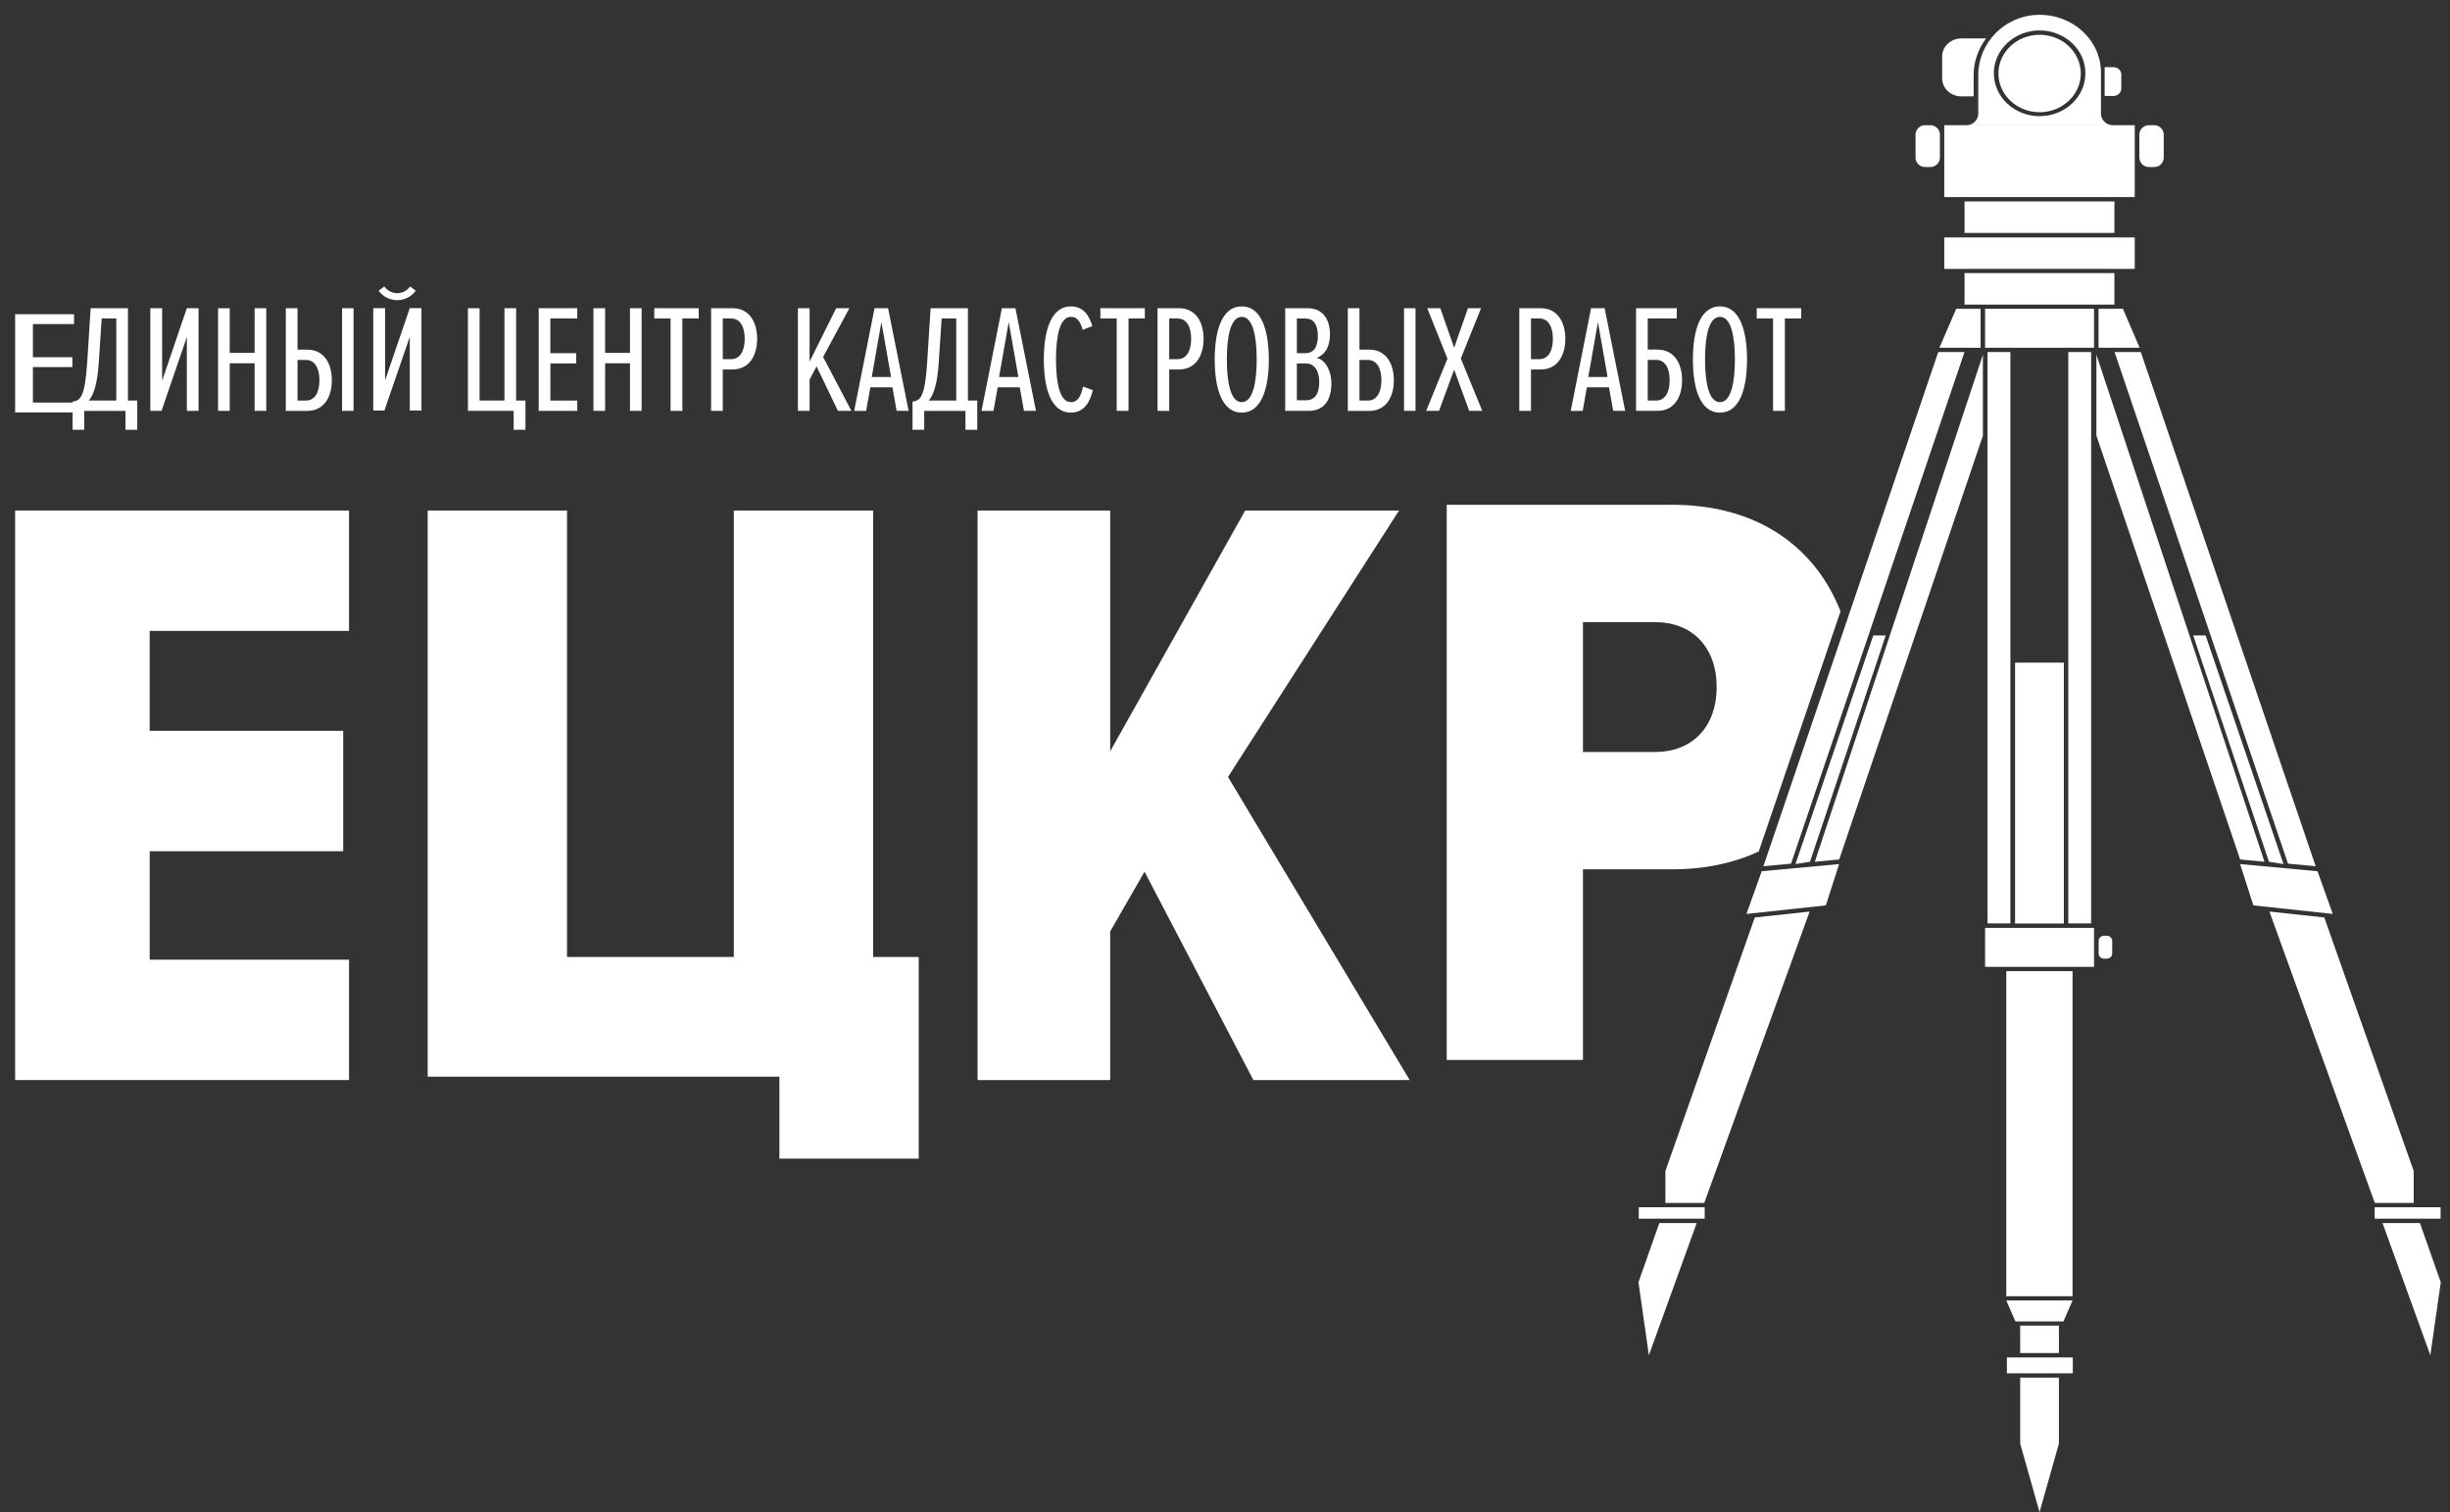 <svg xmlns="http://www.w3.org/2000/svg" width="81" height="50" viewBox="0 0 81 50"><rect x="0" y="0" width="81" height="50" fill="#333333" stroke="none"/><defs><clipPath id="lpsia"><path d="M.5 50.002h80.19V.49H.5z"/></clipPath></defs><g><g><g><path fill="#fff" d="M.5 16.88v18.831h11.039v-3.98h-6.59v-3.586h6.398v-3.98H4.948V20.86h6.591V16.88z"/></g><g><path fill="#fff" d="M25.768 35.599H14.14V16.88h4.606v14.762h5.515V16.88h4.606v14.762h1.507v6.667h-4.606z"/></g><g><path fill="#fff" d="M41.438 35.711l-3.598-6.889-1.136 1.976v4.913H32.32V16.88h4.384v7.962l4.463-7.962h5.087l-5.655 8.809 6.007 10.022z"/></g><g><path fill="#fff" d="M.5 10.39v3.247h1.948v-.326h-1.36v-1.173h1.305v-.326H1.088v-1.096h1.36v-.326z"/></g><g><g><path fill="#fff" d="M2.4 13.28c.253-.04.406-.122.484-1.303l.113-1.787H4.23v3.054h.308v.967h-.39v-.625H2.785v.625H2.4zm1.445-.036v-2.713h-.483l-.098 1.481c-.046.667-.16 1.034-.329 1.232z"/></g><g><path fill="#fff" d="M4.97 13.585V10.19h.39v2.398l.818-2.398h.386v3.395h-.386v-2.443l-.838 2.443z"/></g><g><path fill="#fff" d="M8.418 13.585v-1.573h-.823v1.573H7.21V10.19h.385v1.476h.823V10.19h.385v3.395z"/></g><g/><g clip-path="url(#lpsia)"><path fill="#fff" d="M9.836 10.19v1.37h.318c.566 0 .817.468.817 1.013 0 .544-.251 1.013-.817 1.013H9.45V10.19zm0 1.711v1.343h.278c.3 0 .447-.28.447-.671 0-.392-.148-.672-.447-.672zm1.473-1.711h.38v3.395h-.38z"/></g><g clip-path="url(#lpsia)"><path fill="#fff" d="M12.34 13.573v-3.385h.391v2.39l.817-2.39h.386v3.385h-.386v-2.436l-.838 2.436zm.18-3.96l.185-.143a.535.535 0 0 0 .427.224.52.52 0 0 0 .427-.224l.185.143a.757.757 0 0 1-1.224 0z"/></g><g clip-path="url(#lpsia)"><path fill="#fff" d="M16.982 13.585H15.47V10.19h.386v3.054h.822V10.19h.386v3.054h.308v.967h-.39z"/></g><g clip-path="url(#lpsia)"><path fill="#fff" d="M17.81 13.585V10.19h1.275v.34h-.89v1.147h.854v.34h-.853v1.227h.889v.341z"/></g><g clip-path="url(#lpsia)"><path fill="#fff" d="M20.828 13.585v-1.573h-.822v1.573h-.386V10.19h.386v1.476h.822V10.19h.385v3.395z"/></g><g clip-path="url(#lpsia)"><path fill="#fff" d="M22.17 13.585v-3.054h-.54v-.341h1.47v.34h-.54v3.055z"/></g><g clip-path="url(#lpsia)"><path fill="#fff" d="M23.51 13.585V10.19h.704c.566 0 .818.468.818 1.013 0 .544-.252 1.013-.818 1.013h-.318v1.37zm.664-3.054h-.278v1.344h.278c.3 0 .447-.28.447-.672s-.147-.672-.447-.672z"/></g><g clip-path="url(#lpsia)"><path fill="#fff" d="M27.702 13.585l-.705-1.471-.231.438v1.033h-.386V10.19h.386v1.766l.879-1.766h.437l-.869 1.613.936 1.782z"/></g><g clip-path="url(#lpsia)"><path fill="#fff" d="M29.644 13.585l-.139-.779h-.73l-.139.78h-.396l.674-3.396h.447l.679 3.395zm-.504-2.937l-.319 1.817h.638z"/></g><g clip-path="url(#lpsia)"><path fill="#fff" d="M30.17 13.28c.253-.04.407-.122.484-1.303l.113-1.787h1.234v3.054h.308v.967h-.39v-.625h-1.363v.625h-.386zm1.445-.036v-2.713h-.483l-.098 1.481c-.046.667-.16 1.034-.329 1.232z"/></g><g clip-path="url(#lpsia)"><path fill="#fff" d="M33.854 13.585l-.139-.779h-.73l-.139.78h-.396l.674-3.396h.447l.679 3.395zm-.504-2.937l-.32 1.817h.639z"/></g><g clip-path="url(#lpsia)"><path fill="#fff" d="M34.51 11.887c0-.988.253-1.757.895-1.757.437 0 .612.336.71.652l-.32.122c-.082-.265-.174-.428-.39-.428-.36 0-.493.611-.493 1.41 0 .8.133 1.41.493 1.41.242 0 .34-.223.4-.514l.325.118c-.087.366-.273.743-.725.743-.643 0-.895-.768-.895-1.756"/></g><g clip-path="url(#lpsia)"><path fill="#fff" d="M36.92 13.585v-3.054h-.54v-.341h1.47v.34h-.54v3.055z"/></g><g clip-path="url(#lpsia)"><path fill="#fff" d="M38.27 13.585V10.19h.704c.566 0 .818.468.818 1.013 0 .544-.252 1.013-.818 1.013h-.318v1.37zm.664-3.054h-.278v1.344h.278c.3 0 .447-.28.447-.672s-.147-.672-.447-.672z"/></g><g clip-path="url(#lpsia)"><path fill="#fff" d="M40.16 11.887c0-.967.241-1.757.895-1.757.647 0 .894.79.894 1.757 0 .967-.247 1.756-.894 1.756-.654 0-.895-.79-.895-1.756m1.388 0c0-.77-.129-1.41-.493-1.41-.37 0-.494.64-.494 1.41 0 .758.123 1.41.494 1.41.364 0 .493-.652.493-1.41"/></g><g clip-path="url(#lpsia)"><path fill="#fff" d="M42.49 13.585V10.19h.74c.484 0 .74.346.74.865 0 .428-.174.683-.447.779.298.051.494.433.494.835 0 .555-.232.916-.756.916zm.663-3.054h-.277v1.146h.277c.314 0 .417-.245.417-.57 0-.322-.103-.576-.417-.576zm.02 1.486h-.297v1.217h.298c.313 0 .442-.232.442-.606 0-.323-.129-.61-.442-.61z"/></g><g clip-path="url(#lpsia)"><path fill="#fff" d="M44.946 10.19v1.37h.319c.565 0 .817.468.817 1.013 0 .544-.252 1.013-.817 1.013h-.705V10.19zm0 1.711v1.343h.278c.3 0 .447-.28.447-.671 0-.392-.147-.672-.447-.672zm1.473-1.711h.38v3.395h-.38z"/></g><g clip-path="url(#lpsia)"><path fill="#fff" d="M48.574 13.585l-.498-1.364-.5 1.364h-.426l.705-1.725-.669-1.67h.432l.458 1.308.457-1.308h.433l-.67 1.665.71 1.73z"/></g><g clip-path="url(#lpsia)"><path fill="#fff" d="M50.23 13.585V10.19h.704c.566 0 .818.468.818 1.013 0 .544-.252 1.013-.818 1.013h-.318v1.37zm.664-3.054h-.278v1.344h.278c.3 0 .447-.28.447-.672s-.147-.672-.447-.672z"/></g><g clip-path="url(#lpsia)"><path fill="#fff" d="M53.334 13.585l-.14-.779h-.73l-.138.78h-.396l.673-3.396h.448l.679 3.395zm-.504-2.937l-.32 1.817h.639z"/></g><g clip-path="url(#lpsia)"><path fill="#fff" d="M55.437 10.19v.34h-.961v1.029h.319c.565 0 .817.468.817 1.013 0 .545-.252 1.013-.817 1.013h-.705V10.19zm-.961 1.71v1.344h.278c.3 0 .447-.28.447-.672s-.147-.672-.447-.672z"/></g><g clip-path="url(#lpsia)"><path fill="#fff" d="M55.97 11.887c0-.967.241-1.757.895-1.757.647 0 .894.79.894 1.757 0 .967-.247 1.756-.894 1.756-.654 0-.895-.79-.895-1.756m1.388 0c0-.77-.129-1.41-.493-1.41-.37 0-.494.64-.494 1.41 0 .758.123 1.41.494 1.41.364 0 .493-.652.493-1.41"/></g><g clip-path="url(#lpsia)"><path fill="#fff" d="M58.62 13.585v-3.054h-.54v-.341h1.47v.34h-.54v3.055z"/></g><g clip-path="url(#lpsia)"><path fill="#fff" d="M64.28 8.891h6.297V7.85H64.28z"/></g><g clip-path="url(#lpsia)"><path fill="#fff" d="M64.28 6.516h6.297V4.14H64.28z"/></g><g clip-path="url(#lpsia)"><path fill="#fff" d="M64.95 10.071h4.955V9.03H64.95z"/></g><g clip-path="url(#lpsia)"><path fill="#fff" d="M65.63 11.498h3.601V10.21H65.63z"/></g><g clip-path="url(#lpsia)"><path fill="#fff" d="M65.63 31.968h3.601V30.68H65.63z"/></g><g clip-path="url(#lpsia)"><path fill="#fff" d="M66.62 30.536h1.613V21.91H66.62z"/></g><g clip-path="url(#lpsia)"><path fill="#fff" d="M66.33 42.858h2.191V32.11H66.33z"/></g><g clip-path="url(#lpsia)"><path fill="#fff" d="M66.633 43.693L66.33 43h2.191l-.302.693z"/></g><g clip-path="url(#lpsia)"><path fill="#fff" d="M64.95 7.701h4.955V6.66H64.95z"/></g><g clip-path="url(#lpsia)"><path fill="#fff" d="M67.432 1.15c-.751 0-1.362.574-1.362 1.28 0 .705.61 1.28 1.362 1.28.75 0 1.361-.575 1.361-1.28 0-.706-.61-1.28-1.361-1.28"/></g><g clip-path="url(#lpsia)"><path fill="#fff" d="M69.46 3.756c0 .215.186.39.415.39H64.99c.23 0 .414-.175.414-.39v-1.28c0-1.044.856-1.953 1.966-1.985 1.149-.032 2.09.833 2.09 1.905v1.36m-2.028.085c.835 0 1.514-.636 1.514-1.418 0-.781-.68-1.417-1.514-1.417-.833 0-1.513.636-1.513 1.417 0 .782.68 1.418 1.513 1.418"/></g><g clip-path="url(#lpsia)"><path fill="#fff" d="M63.818 5.522h-.169a.317.317 0 0 1-.319-.315v-.752c0-.174.143-.315.319-.315h.169c.176 0 .318.141.318.315v.752a.316.316 0 0 1-.318.315"/></g><g clip-path="url(#lpsia)"><path fill="#fff" d="M71.218 5.522h-.169a.317.317 0 0 1-.319-.315v-.752c0-.174.143-.315.319-.315h.169c.176 0 .318.141.318.315v.752a.316.316 0 0 1-.318.315"/></g><g clip-path="url(#lpsia)"><path fill="#fff" d="M69.874 3.172h-.291V2.22h.291c.143 0 .259.11.259.243v.466c0 .134-.116.243-.259.243"/></g><g clip-path="url(#lpsia)"><path fill="#fff" d="M65.71 30.531h.756V11.64h-.756z"/></g><g clip-path="url(#lpsia)"><path fill="#fff" d="M68.38 30.531h.756V11.64h-.756z"/></g><g clip-path="url(#lpsia)"><path fill="#fff" d="M69.655 31.697h-.094a.177.177 0 0 1-.177-.175v-.407c0-.096.08-.175.177-.175h.094c.098 0 .177.079.177.175v.407c0 .097-.08.175-.177.175"/></g><g clip-path="url(#lpsia)"><path fill="#fff" d="M66.35 45.407h2.179v-.524H66.35z"/></g><g clip-path="url(#lpsia)"><path fill="#fff" d="M54.18 40.294h2.179v-.378H54.18z"/></g><g clip-path="url(#lpsia)"><path fill="#fff" d="M65.48 10.21h-.806l-.554 1.288h1.36z"/></g><g clip-path="url(#lpsia)"><path fill="#fff" d="M65.557 11.73L60 28.494l.806-.076 4.751-14.013z"/></g><g clip-path="url(#lpsia)"><path fill="#fff" d="M64.081 11.64h.868l-5.734 16.916-.915.086z"/></g><g clip-path="url(#lpsia)"><path fill="#fff" d="M58.244 28.807l2.56-.237-.44 1.366-2.624.283z"/></g><g clip-path="url(#lpsia)"><path fill="#fff" d="M58.015 30.336l-2.955 8.38v1.058h1.285l3.484-9.634z"/></g><g clip-path="url(#lpsia)"><path fill="#fff" d="M54.859 40.44l-.689 1.956.344 2.415 1.58-4.371z"/></g><g clip-path="url(#lpsia)"><path fill="#fff" d="M61.934 21.01h.41l-2.504 7.484-.48.075z"/></g><g clip-path="url(#lpsia)"><path fill="#fff" d="M78.51 40.294h2.179v-.378H78.51z"/></g><g clip-path="url(#lpsia)"><path fill="#fff" d="M69.38 10.21h.806l.554 1.288h-1.36z"/></g><g clip-path="url(#lpsia)"><path fill="#fff" d="M69.31 11.73l5.557 16.764-.805-.076-4.752-14.013z"/></g><g clip-path="url(#lpsia)"><path fill="#fff" d="M70.778 11.64h-.868l5.734 16.916.915.086z"/></g><g clip-path="url(#lpsia)"><path fill="#fff" d="M76.62 28.807l-2.56-.237.44 1.366 2.624.283z"/></g><g clip-path="url(#lpsia)"><path fill="#fff" d="M76.844 30.336l2.955 8.38v1.058h-1.285L75.03 30.14z"/></g><g clip-path="url(#lpsia)"><path fill="#fff" d="M80.006 40.44l.689 1.956-.345 2.415-1.58-4.371z"/></g><g clip-path="url(#lpsia)"><path fill="#fff" d="M72.92 21.01h-.41l2.505 7.484.48.075z"/></g><g clip-path="url(#lpsia)"><path fill="#fff" d="M66.79 44.737h1.28v-.907h-1.28z"/></g><g clip-path="url(#lpsia)"><path fill="#fff" d="M66.79 45.55v2.182L67.43 50l.64-2.267V45.55z"/></g><g clip-path="url(#lpsia)"><path fill="#fff" d="M64.846 3.187h.405v-.701c0-.448.153-.87.412-1.216h-.817c-.351 0-.636.267-.636.597v.723c0 .33.285.597.636.597"/></g><g clip-path="url(#lpsia)"><path fill="#fff" d="M58.146 28.154c-.804.373-1.755.59-2.867.59h-2.945v6.303H47.83V16.69h7.45c2.92 0 4.768 1.477 5.57 3.523zm-3.422-3.29c1.195 0 2.03-.798 2.03-2.147 0-1.348-.835-2.147-2.03-2.147h-2.39v4.294z"/></g></g></g></g></svg>